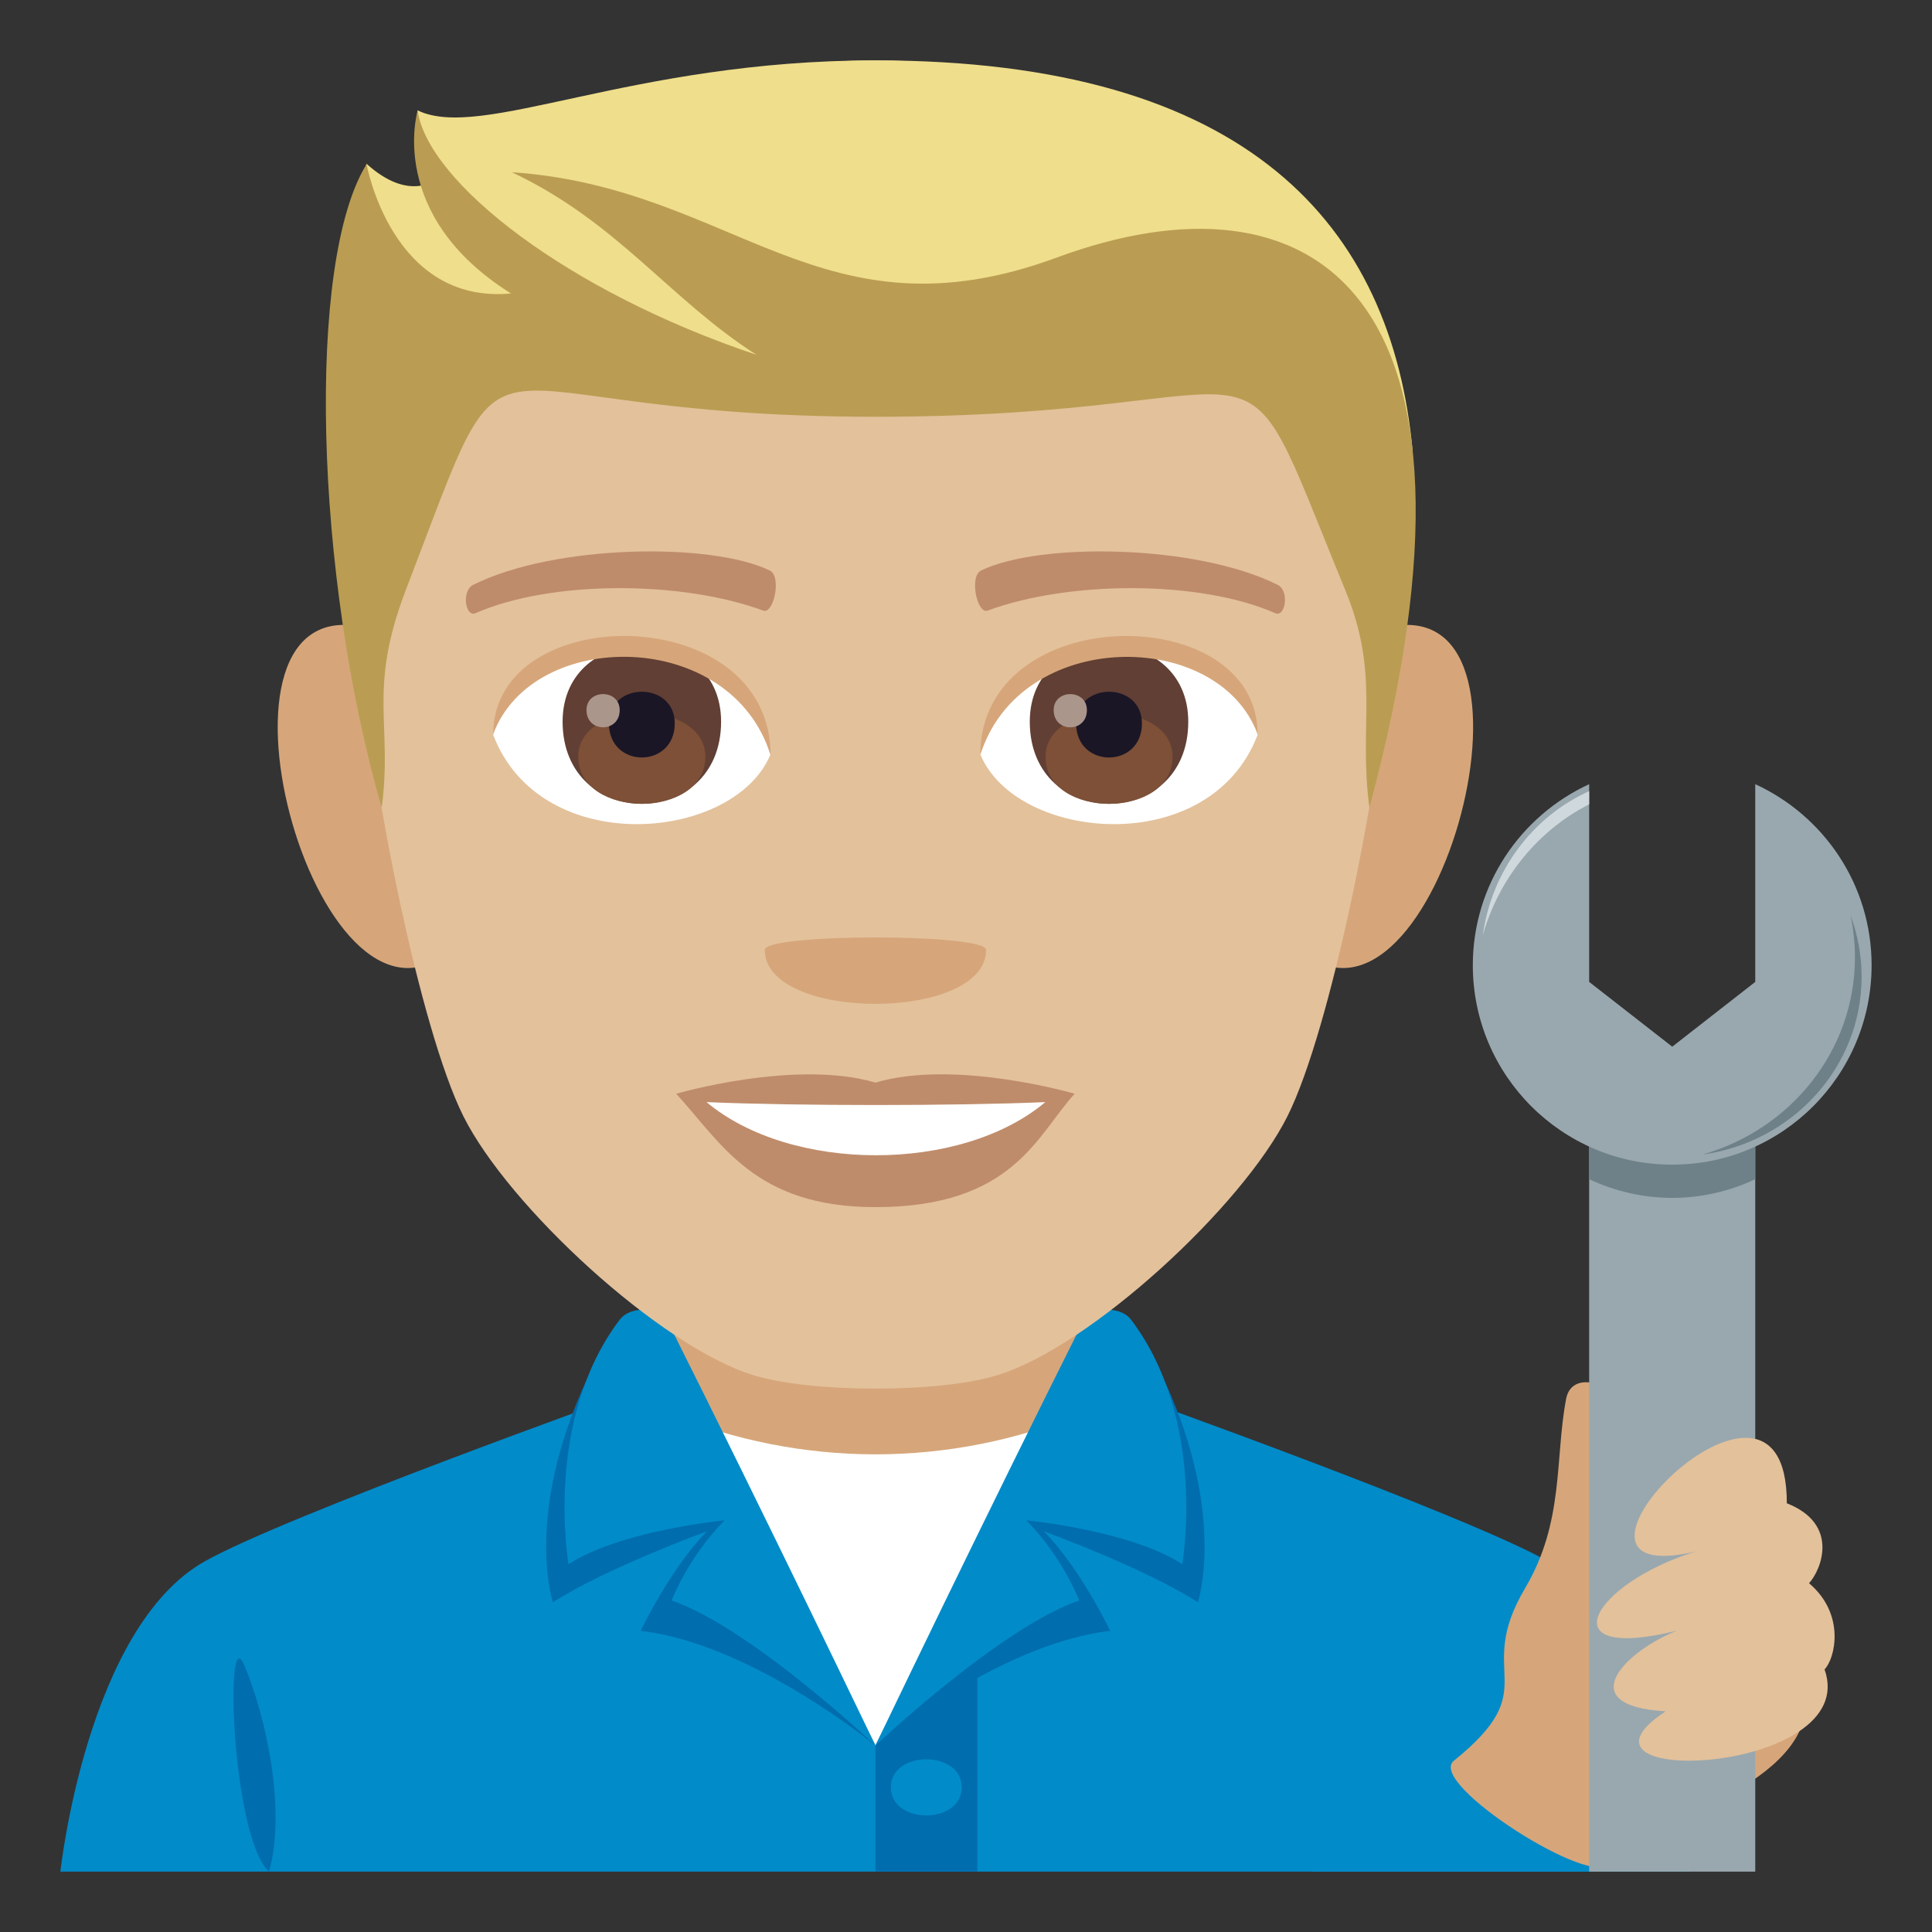 <?xml version="1.0" encoding="utf-8"?>
<!-- Generator: Adobe Illustrator 19.0.0, SVG Export Plug-In . SVG Version: 6.00 Build 0)  -->
<svg version="1.1" id="Layer_1" xmlns="http://www.w3.org/2000/svg" xmlns:xlink="http://www.w3.org/1999/xlink" x="0px" y="0px"
	 width="64px" height="64px" viewBox="0 0 64 64" enable-background="new 0 0 64 64" xml:space="preserve">
<rect x="0" y="0" width="64" height="64" fill="#333333" stroke="none"/>
<path fill="#018BC9" d="M6.787,51.719c2.701-1.515,13.908-5.521,13.908-5.521h16.695c0,0,11.197,3.997,13.881,5.519
	C55.178,53.922,56,62,56,62H2C2,62,2.869,53.916,6.787,51.719"/>
<rect x="21.463" y="42.465" fill="#D6A67A" width="15.072" height="7.705"/>
<path fill="#006DAE" d="M8.912,62c0.576-2.037-0.1-5.133-0.818-6.836C7.428,53.575,7.678,60.879,8.912,62"/>
<rect x="29" y="54.484" fill="#006DAE" width="3.375" height="7.516"/>
<path fill="#018BC9" d="M31.859,59.208c0,1.24-2.348,1.24-2.348,0C29.512,57.969,31.859,57.969,31.859,59.208z"/>
<path fill="#FFFFFF" d="M35.75,46.863c-2.072,0.835-4.365,1.314-6.75,1.314c-2.387,0-4.682-0.479-6.75-1.314L29,57.823L35.75,46.863
	z"/>
<path fill="#006DAE" d="M19.408,45.766c-2.045,4.464-1.092,7.313-1.092,7.313c1.723-1.118,5.104-2.354,5.105-2.356
	c-1.225,1.249-2.197,3.301-2.197,3.301C24.896,54.446,29,57.823,29,57.823S23.291,45.948,19.408,45.766z"/>
<path fill="#018BC9" d="M21.961,43.46c0,0-1.008-0.301-1.439,0.265c-2.529,3.35-1.688,8.09-1.688,8.09
	c1.725-1.121,5.164-1.451,5.166-1.452c-1.227,1.25-1.75,2.656-1.75,2.656c2.594,0.885,6.75,4.805,6.75,4.805
	S25.529,50.573,21.961,43.46z"/>
<path fill="#006DAE" d="M38.588,45.766c2.045,4.464,1.094,7.313,1.094,7.313c-1.721-1.118-5.105-2.354-5.107-2.356
	c1.229,1.249,2.199,3.301,2.199,3.301C33.1,54.446,29,57.823,29,57.823S34.705,45.948,38.588,45.766z"/>
<path fill="#018BC9" d="M36.037,43.46c0,0,1.008-0.301,1.438,0.265c2.529,3.35,1.688,8.09,1.688,8.09
	c-1.721-1.121-5.164-1.451-5.164-1.452c1.227,1.25,1.752,2.656,1.752,2.656C33.152,53.903,29,57.823,29,57.823
	S32.467,50.573,36.037,43.46z"/>
<path fill="#D6A67A" d="M11.9,20.749c-5.719-1.031-1.252,14.957,3.225,10.547C17.197,29.252,14.574,21.232,11.9,20.749z"/>
<path fill="#D6A67A" d="M46.1,20.749c-2.674,0.483-5.299,8.503-3.223,10.547C47.354,35.706,51.814,19.718,46.1,20.749z"/>
<path fill="#E3C19B" d="M29,2.001c-11.824,0-17.521,8.945-16.807,21.384c0.143,2.503,1.693,10.665,3.158,13.593
	c1.498,2.995,6.512,7.614,9.584,8.57c1.94,0.604,6.188,0.604,8.127,0c3.072-0.956,8.086-5.575,9.586-8.57
	c1.465-2.928,3.016-11.09,3.158-13.593C46.521,10.946,40.824,2.001,29,2.001z"/>
<path fill="#BF8C6B" d="M29,35.862c-2.66-0.782-6.6,0.37-6.6,0.37c1.5,1.635,2.6,3.756,6.6,3.756c4.582,0,5.359-2.407,6.6-3.756
	C35.6,36.232,31.656,35.076,29,35.862z"/>
<path fill="#FFFFFF" d="M23.406,36.509c2.787,2.34,8.418,2.354,11.221,0C31.656,36.637,26.398,36.638,23.406,36.509z"/>
<path fill="#D6A67A" d="M32.666,31.465c0,2.386-7.332,2.386-7.332,0C25.334,30.917,32.666,30.917,32.666,31.465z"/>
<path fill="#EFDE8B" d="M29,2c-8.135,0-13.049,2.688-15.168,1.655c0,0-0.23,1.388,0.6,2.291c0,0-0.877,0.758-2.291-0.522
	C10.793,9.802,14.793,12.338,29,12.338s10.813-3.46,17.797,2.616C46.111,7.465,41.354,2,29,2z"/>
<path fill="#BA9D52" d="M35.016,8.529c-7.822,2.888-10.682-2.321-18.06-2.824c3.51,1.657,5.223,4.208,8.105,6.049
	c-6.273-2.101-10.877-5.712-11.226-8.085c0,0-1.047,3.464,3.094,6.053c-3.959,0.367-4.785-4.283-4.785-4.283
	c-2.004,3.221-1.727,13.606,0.5,21.313c0.371-2.75-0.475-3.887,0.797-7.201c3.805-9.904,1.356-5.745,15.563-5.745
	c14.205,0,11.641-3.793,15.561,5.745c1.17,2.844,0.426,4.451,0.799,7.201C50.031,9.374,43.314,5.467,35.016,8.529z"/>
<path fill="#FFFFFF" d="M41.658,24.347c-1.58,4.136-8.008,3.529-9.186,0.635C33.367,20.332,40.791,19.935,41.658,24.347z"/>
<path fill="#FFFFFF" d="M16.34,24.347c1.58,4.136,8.01,3.529,9.186,0.635C24.631,20.33,17.209,19.933,16.34,24.347z"/>
<path fill="#BF8C6B" d="M42.314,19.368c-2.705-1.342-7.879-1.407-9.807-0.472c-0.412,0.182-0.141,1.454,0.207,1.332
	c2.688-0.995,7.02-1.019,9.535,0.086C42.584,20.456,42.725,19.557,42.314,19.368z"/>
<path fill="#BF8C6B" d="M15.686,19.368c2.703-1.342,7.877-1.407,9.807-0.472c0.412,0.182,0.141,1.454-0.207,1.332
	c-2.691-0.995-7.02-1.019-9.537,0.086C15.414,20.456,15.275,19.557,15.686,19.368z"/>
<path fill="#613F34" d="M34.113,23.906c0,3.629,5.25,3.629,5.25,0C39.363,20.537,34.113,20.537,34.113,23.906z"/>
<path fill="#7D5037" d="M34.633,25.067c0,2.081,4.211,2.081,4.211,0C38.844,23.136,34.633,23.136,34.633,25.067z"/>
<path fill="#1A1626" d="M35.648,23.963c0,1.507,2.18,1.507,2.18,0C37.828,22.565,35.648,22.565,35.648,23.963z"/>
<path fill="#AB968C" d="M34.904,23.523c0,0.761,1.101,0.761,1.101,0C36.006,22.817,34.904,22.817,34.904,23.523z"/>
<path fill="#613F34" d="M18.637,23.905c0,3.63,5.25,3.63,5.25,0C23.887,20.536,18.637,20.536,18.637,23.905z"/>
<path fill="#7D5037" d="M19.156,25.066c0,2.081,4.211,2.081,4.211,0C23.367,23.135,19.156,23.135,19.156,25.066z"/>
<path fill="#1A1626" d="M20.172,23.963c0,1.506,2.18,1.506,2.18,0C22.352,22.565,20.172,22.565,20.172,23.963z"/>
<path fill="#AB968C" d="M19.428,23.522c0,0.761,1.1,0.761,1.1,0C20.527,22.816,19.428,22.816,19.428,23.522z"/>
<path fill="#D6A67A" d="M41.658,24.315c0-4.44-9.186-4.44-9.186,0.703C33.785,20.799,40.346,20.799,41.658,24.315z"/>
<path fill="#D6A67A" d="M16.34,24.315c0-4.44,9.186-4.44,9.186,0.702C24.215,20.796,17.652,20.796,16.34,24.315z"/>
<path fill="#018BC9" d="M54.176,62H43.488c0,0,2.777-4.176,4.504-4.11C56.887,58.226,54.176,62,54.176,62z"/>
<path fill="#D6A67A" d="M51.879,46.344c0.277-1.474,3.279,0.238,2.131,2.164c-0.465,0.779,6.137,7.054,5.732,8.485
	c-0.725,2.576-6.104,3.71-6.463,4.691c-0.359,0.979-6.051-2.608-5.117-3.358c3.059-2.465,0.633-2.804,2.361-5.719
	C51.822,50.415,51.504,48.315,51.879,46.344z"/>
<rect x="52.643" y="35.581" fill="#99A8AE" width="5.502" height="26.419"/>
<path fill="#6E8189" d="M52.643,39.063c0.838,0.392,1.767,0.618,2.752,0.618c0.984,0,1.916-0.226,2.75-0.618v-2.781h-5.502V39.063z"
	/>
<path fill="#99A8AE" d="M58.145,25.977v6.55l-2.75,2.146l-2.752-2.146v-6.55c-2.271,1.045-3.854,3.334-3.854,5.998
	c0,3.648,2.959,6.606,6.605,6.606c3.648,0,6.605-2.958,6.605-6.606C62,29.311,60.418,27.021,58.145,25.977z"/>
<path fill="#6E8189" d="M61.447,31.718c0-0.478-0.051-0.945-0.146-1.395c0.236,0.634,0.367,1.317,0.367,2.032
	c0,3.001-2.295,5.483-5.281,5.893C59.309,37.423,61.447,34.813,61.447,31.718z"/>
<path fill="#CFD8DD" d="M52.643,26.208c-1.861,0.838-3.227,2.627-3.524,4.775c0.539-1.904,1.832-3.477,3.524-4.34V26.208z"/>
<path fill="#E3C19B" d="M59.191,49.798c1.764,0.693,1.135,2.218,0.736,2.648c1.221,1.035,0.861,2.501,0.514,2.855
	c1.242,3.505-9.172,3.958-5.264,1.389c-3.16-0.185-1.318-2.007,0.379-2.673c-4.305,1.065-2.844-1.545,0.613-2.622
	C50.256,52.788,59.201,43.605,59.191,49.798z"/>
</svg>
